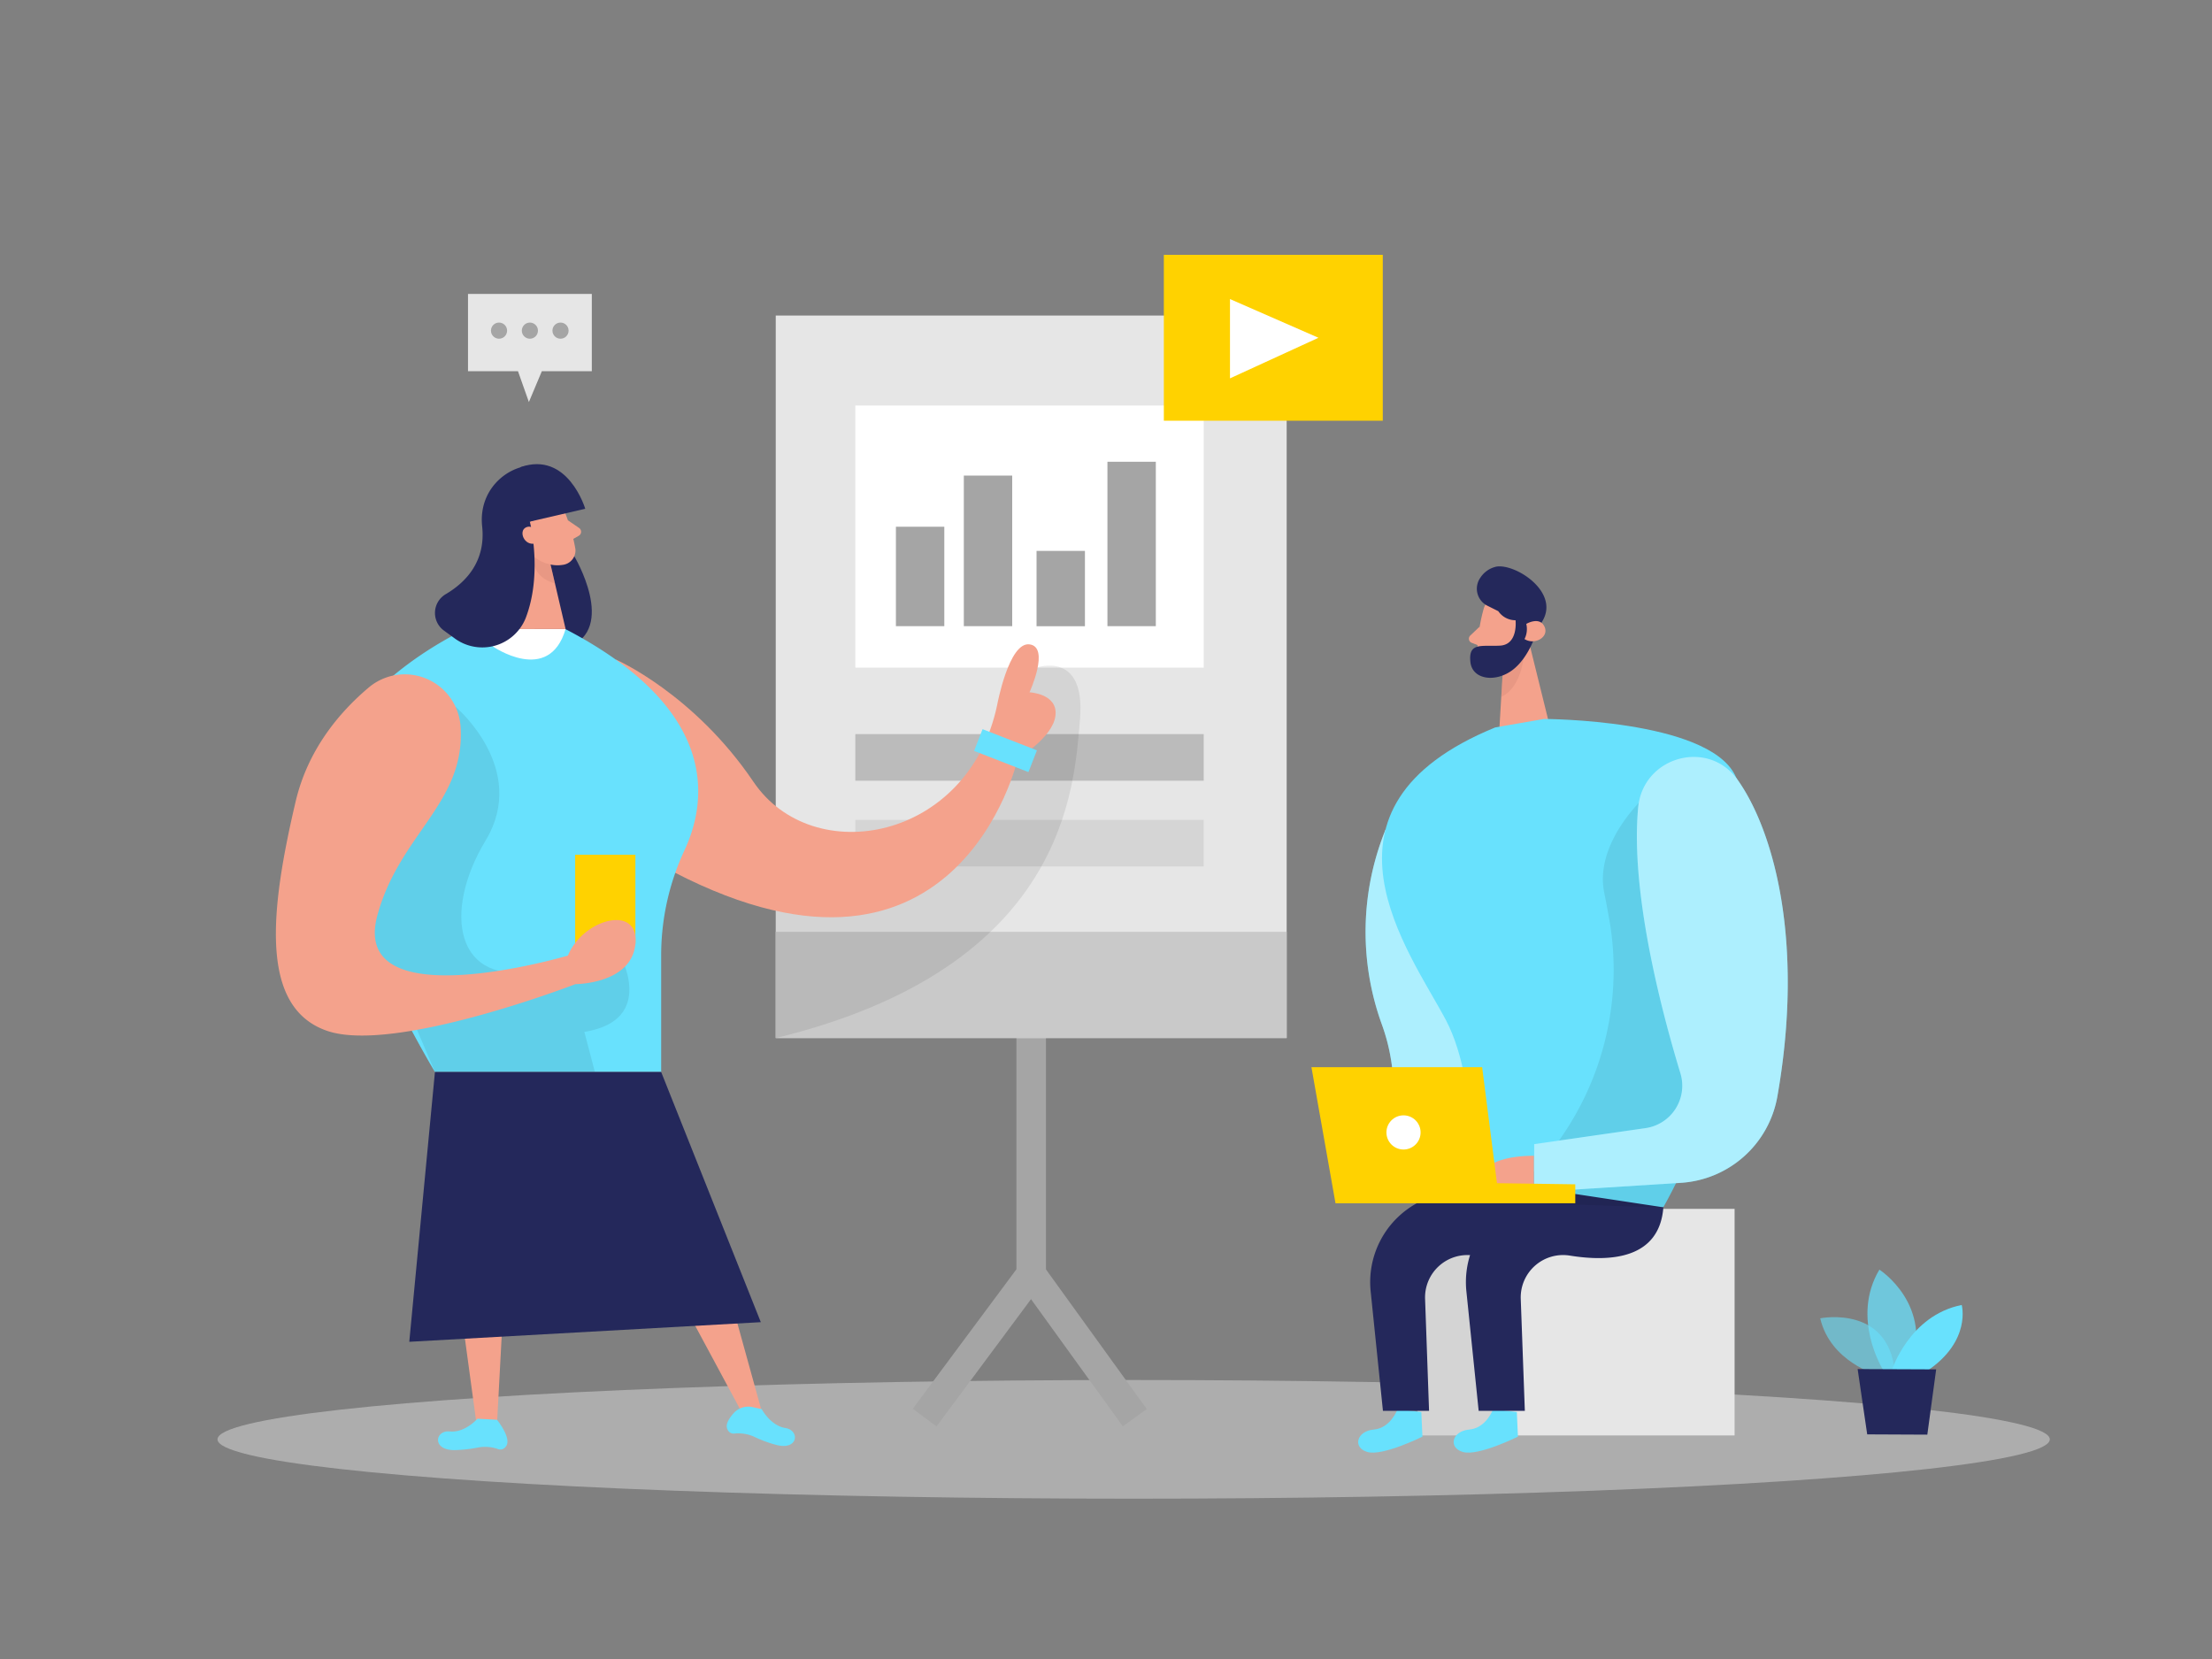<svg id="Layer_1" data-name="Layer 1" xmlns="http://www.w3.org/2000/svg" viewBox="0 0 400 300"><rect x="0" y="0" width="400" height="300" fill="#808080" stroke="none"/><title>#126_team meeting_twocolour</title><path d="M250.56,150a49.12,49.12,0,0,0-.65,35.33c7,19.45-8.22,29.27,21.23,31.88S250.56,150,250.56,150Z" fill="#68e1fd"/><path d="M250.56,150a49.12,49.12,0,0,0-.65,35.33c7,19.45-8.22,29.27,21.23,31.88S250.56,150,250.56,150Z" fill="#fff" opacity="0.46"/><ellipse cx="205" cy="260.28" rx="165.67" ry="10.73" fill="#e6e6e6" opacity="0.45"/><polygon points="169.35 257.94 165.06 254.75 183.8 229.53 183.8 186.1 189.14 186.1 189.14 231.3 169.35 257.94" fill="#a5a5a5"/><rect x="192.63" y="225.71" width="5.34" height="33.86" transform="translate(-105.08 160.24) rotate(-35.83)" fill="#a5a5a5"/><rect x="140.28" y="57.06" width="92.39" height="130.65" fill="#e6e6e6"/><path d="M268.25,110.26a31,31,0,0,0-1.11,8.15,2.49,2.49,0,0,0,2.66,2.31,5.49,5.49,0,0,0,5-3.27l2.24-4a4.45,4.45,0,0,0-1.05-5C273.58,106,268.91,107.32,268.25,110.26Z" fill="#f4a28c"/><polygon points="276.08 114.45 279.97 130.19 271.14 131.71 271.84 119.95 276.08 114.45" fill="#f4a28c"/><path d="M267.57,113.31l-1.7,1.62a.79.79,0,0,0,.26,1.31l1.79.7Z" fill="#f4a28c"/><path d="M271.82,120.29s3-1.39,3.83-2.62c0,0-.17,6.47-4.17,8.35Z" fill="#ce8172" opacity="0.31"/><path d="M273.17,114.75s.38-1.87,1.76-1.46.84,3.11-1.12,3Z" fill="#f4a28c"/><path d="M278.89,112.36l-1,1.79s-1.25,4.57-4.29,6.94-7.33,1.87-7.7-1.34c-.42-3.69,2.05-2.81,5.36-3s2.8-4.59,2.8-4.59a3.76,3.76,0,0,1-3.12-1.64l-2-1a3.44,3.44,0,0,1-1.24-5.06,4.62,4.62,0,0,1,2.91-2C274.06,101.9,282.12,107.06,278.89,112.36Z" fill="#24285b"/><path d="M276,112.82s2.4-1.42,3.29.49-1.79,3.41-3.61,2.25A4,4,0,0,0,276,112.82Z" fill="#f4a28c"/><rect x="256.34" y="218.6" width="57.33" height="40.97" fill="#e6e6e6"/><polygon points="271.48 259.57 268.72 223.5 257.22 225.25 253.8 239.09 256.35 259.57 271.48 259.57" opacity="0.08"/><path d="M270,254.83s-1.23,3.42-4.32,3.68-3.89,3.28-1.12,4.06,9.93-2.78,9.93-2.78l-.2-4.45Z" fill="#68e1fd"/><path d="M270.39,131.54l8.83-1.53s29.36.05,34.5,10.1,4.06,47.49-12.93,78.21l-34.77,1s1.93-22.56-4.55-34.85S234.85,146.07,270.39,131.54Z" fill="#68e1fd"/><path d="M300.79,218.32l-17-2.57a16.28,16.28,0,0,0-18.62,17.77l2.22,21.61h8.35L275,234.89a7.66,7.66,0,0,1,8.87-7.84C291.11,228.22,300.08,227.71,300.79,218.32Z" fill="#24285b"/><path d="M252.72,254.83s-1.23,3.42-4.31,3.68-3.89,3.28-1.12,4.06,9.93-2.78,9.93-2.78l-.2-4.45Z" fill="#68e1fd"/><path d="M297.81,143.72s-9.64,8.45-7.7,17.78c.31,1.51.64,3.33,1,5.33a53.19,53.19,0,0,1-12.5,43.59l-6.07,7,28.29.95,2.42-4.74,13.21-22Z" opacity="0.08"/><path d="M283.48,218.32l-17-2.57a16.28,16.28,0,0,0-18.62,17.77l2.22,21.61h8.34l-.72-20.24a7.66,7.66,0,0,1,8.87-7.84C273.8,228.22,282.77,227.71,283.48,218.32Z" fill="#24285b"/><path d="M314.21,141c6.44,9.07,12.16,29.09,7.19,57.3A18.92,18.92,0,0,1,304,213.89l-26.57,1.68V206.9L297.57,204a7.74,7.74,0,0,0,6.3-9.92c-3.56-11.71-9.06-32.93-7.64-48.05C297.09,136.82,308.86,133.52,314.21,141Z" fill="#68e1fd"/><path d="M314.21,141c6.44,9.07,12.16,29.09,7.19,57.3A18.92,18.92,0,0,1,304,213.89l-26.57,1.68V206.9L297.57,204a7.74,7.74,0,0,0,6.3-9.92c-3.56-11.71-9.06-32.93-7.64-48.05C297.09,136.82,308.86,133.52,314.21,141Z" fill="#fff" opacity="0.46"/><path d="M277.38,209s-10.78-.27-9.25,5.35,9.25,1.22,9.25,1.22Z" fill="#f4a28c"/><polygon points="241.5 217.59 237.15 192.98 268.02 192.98 270.7 213.96 284.86 214.16 284.86 217.59 241.5 217.59" fill="#ffd200"/><circle cx="253.8" cy="204.78" r="3.09" fill="#fff"/><rect x="154.67" y="73.33" width="63" height="47.4" fill="#fff"/><rect x="162.01" y="95.25" width="8.75" height="17.98" fill="#a5a5a5"/><rect x="174.29" y="86" width="8.75" height="27.23" fill="#a5a5a5"/><rect x="187.44" y="99.62" width="8.75" height="13.62" fill="#a5a5a5"/><rect x="200.26" y="83.5" width="8.75" height="29.73" fill="#a5a5a5"/><rect x="140.28" y="168.5" width="92.39" height="19.21" fill="#c9c9c9"/><rect x="154.67" y="132.75" width="63" height="8.43" fill="#a5a5a5" opacity="0.66"/><rect x="154.67" y="148.25" width="63" height="8.43" fill="#a5a5a5" opacity="0.25"/><path d="M187.44,120.73s8.9-3.2,7.86,9.28-2.5,44.91-55,57.7v-23L162,158.25l17.75-11.5,3.46-18.91Z" opacity="0.08"/><path d="M339.52,248.64s-8.52-2.33-10.37-10.25c0,0,13.2-2.67,13.57,11Z" fill="#68e1fd" opacity="0.58"/><path d="M340.56,247.79s-5.95-9.4-.71-18.2c0,0,10,6.37,5.57,18.22Z" fill="#68e1fd" opacity="0.73"/><path d="M342.1,247.8s3.14-9.93,12.64-11.82c0,0,1.78,6.45-6.15,11.85Z" fill="#68e1fd"/><polygon points="335.92 247.57 337.65 259.38 348.52 259.43 350.12 247.63 335.92 247.57" fill="#24285b"/><path d="M111.36,119.26s14.09,6.15,24.87,22.09,38.92,10.65,44.08-13.83c0,0,2.11-11.48,5.86-11s0,8.67,0,8.67,5.16.23,4.69,4.22-6.8,7.73-6.8,7.73-11,48.77-64.71,19.23Z" fill="#f4a28c"/><path d="M103.85,100.59s7.84,13.1-1.15,16.47-8.6-20.28-8.6-20.28Z" fill="#24285b"/><path d="M84.23,113.75s-25.42,11.57-25.11,29.83,19.53,50.27,19.53,50.27h40.91V172.67a45,45,0,0,1,4.21-18.9c4.17-8.93,6.43-25.45-21.5-40Z" fill="#68e1fd"/><path d="M89.08,116.87s10.18,7.09,13.2-3.12H92.89Z" fill="#fff"/><path d="M101.46,91.06a32.35,32.35,0,0,1,2.59,8.22,2.62,2.62,0,0,1-2.33,2.87A5.78,5.78,0,0,1,96,99.64l-3-3.71a4.66,4.66,0,0,1,.2-5.38C95.18,87.56,100.25,88.13,101.46,91.06Z" fill="#f4a28c"/><polygon points="94.11 96.78 92.89 113.75 102.28 113.75 99.47 101.72 94.11 96.78" fill="#f4a28c"/><path d="M102.7,94.09l2,1.37a.83.83,0,0,1,0,1.4l-1.74,1Z" fill="#f4a28c"/><path d="M99.55,102.06a6.33,6.33,0,0,1-3.06-1.47s-.61,3.68,3.87,4.91Z" fill="#ce8172" opacity="0.31"/><path d="M98,93.57l-2.19.75s2.39,9.36-.77,17.5a8.45,8.45,0,0,1-12.9,3.56L80.24,114a3.94,3.94,0,0,1,.37-6.56c3.56-2.1,7.26-5.86,6.58-12.24-.81-7.52,6-12.06,10.92-10.84A4.77,4.77,0,0,1,98,93.57Z" fill="#24285b"/><path d="M97.17,96.57s-.73-1.86-2.08-1.19-.32,3.36,1.69,2.9Z" fill="#f4a28c"/><polygon points="82.19 228.2 86.31 258.53 89.89 257.21 91.62 224.75 82.19 228.2" fill="#f4a28c"/><polygon points="119.72 228.61 134.1 255.33 137.78 255.33 129.57 225.67 119.72 228.61" fill="#f4a28c"/><path d="M86.34,256.55s-2.26,2.58-5,2.3-3.3,3.54,1.08,3.37a24.73,24.73,0,0,0,4.06-.47,7.08,7.08,0,0,1,3.67.32,1.17,1.17,0,0,0,1.27-.43c1.31-1.39-1.55-4.9-1.55-4.9Z" fill="#68e1fd"/><path d="M137.74,254.81s1.59,3,4.28,3.42,2.36,4.22-1.85,3a22.55,22.55,0,0,1-3.86-1.45,7.05,7.05,0,0,0-3.61-.54,1.19,1.19,0,0,1-1.13-.72c-.5-.88.28-2.06,1.12-3a3.58,3.58,0,0,1,3.3-1.09Z" fill="#68e1fd"/><rect x="104.01" y="154.56" width="10.89" height="16.1" fill="#ffd200"/><path d="M82.41,127.84S95.66,139,87.81,152s-5.44,26.51,9.36,23.46l14.8-3.06h0s7,12.05-6.3,14.2l1.9,7.23H78.65L75.4,186.2l-5.63-9.47L56.58,165.86Z" opacity="0.08"/><path d="M83.28,131.33a10.11,10.11,0,0,0-16.61-7c-5.38,4.54-11,11.27-13.2,20.57-4.69,19.93-6.52,37.28,5.65,41.5s44.95-8.44,44.95-8.44,10.13,0,10.83-7.27-9.5-4.53-12.2,2.11c0,0-39.61,11.72-34.46-7.27C72.24,150.78,84.24,145.16,83.28,131.33Z" fill="#f4a28c"/><rect x="176.56" y="133.62" width="10.55" height="4.22" transform="translate(61.65 -56.73) rotate(21.28)" fill="#68e1fd"/><polygon points="119.56 193.85 137.58 239.09 74.01 242.64 78.65 193.85 119.56 193.85" fill="#24285b"/><path d="M95.83,94.32l10-2.32S102.7,81.45,94.1,84.48Z" fill="#24285b"/><rect x="210.46" y="46.08" width="39.59" height="30" fill="#ffd200"/><polygon points="222.42 54.08 222.42 68.42 238.42 61.08 222.42 54.08" fill="#fff"/><polygon points="84.63 53.15 84.63 67.13 93.67 67.13 95.64 72.7 97.98 67.13 107.02 67.13 107.02 53.15 84.63 53.15" fill="#e6e6e6"/><circle cx="90.24" cy="59.79" r="1.46" fill="#a5a5a5"/><circle cx="95.82" cy="59.79" r="1.46" fill="#a5a5a5"/><circle cx="101.36" cy="59.79" r="1.46" fill="#a5a5a5"/></svg>